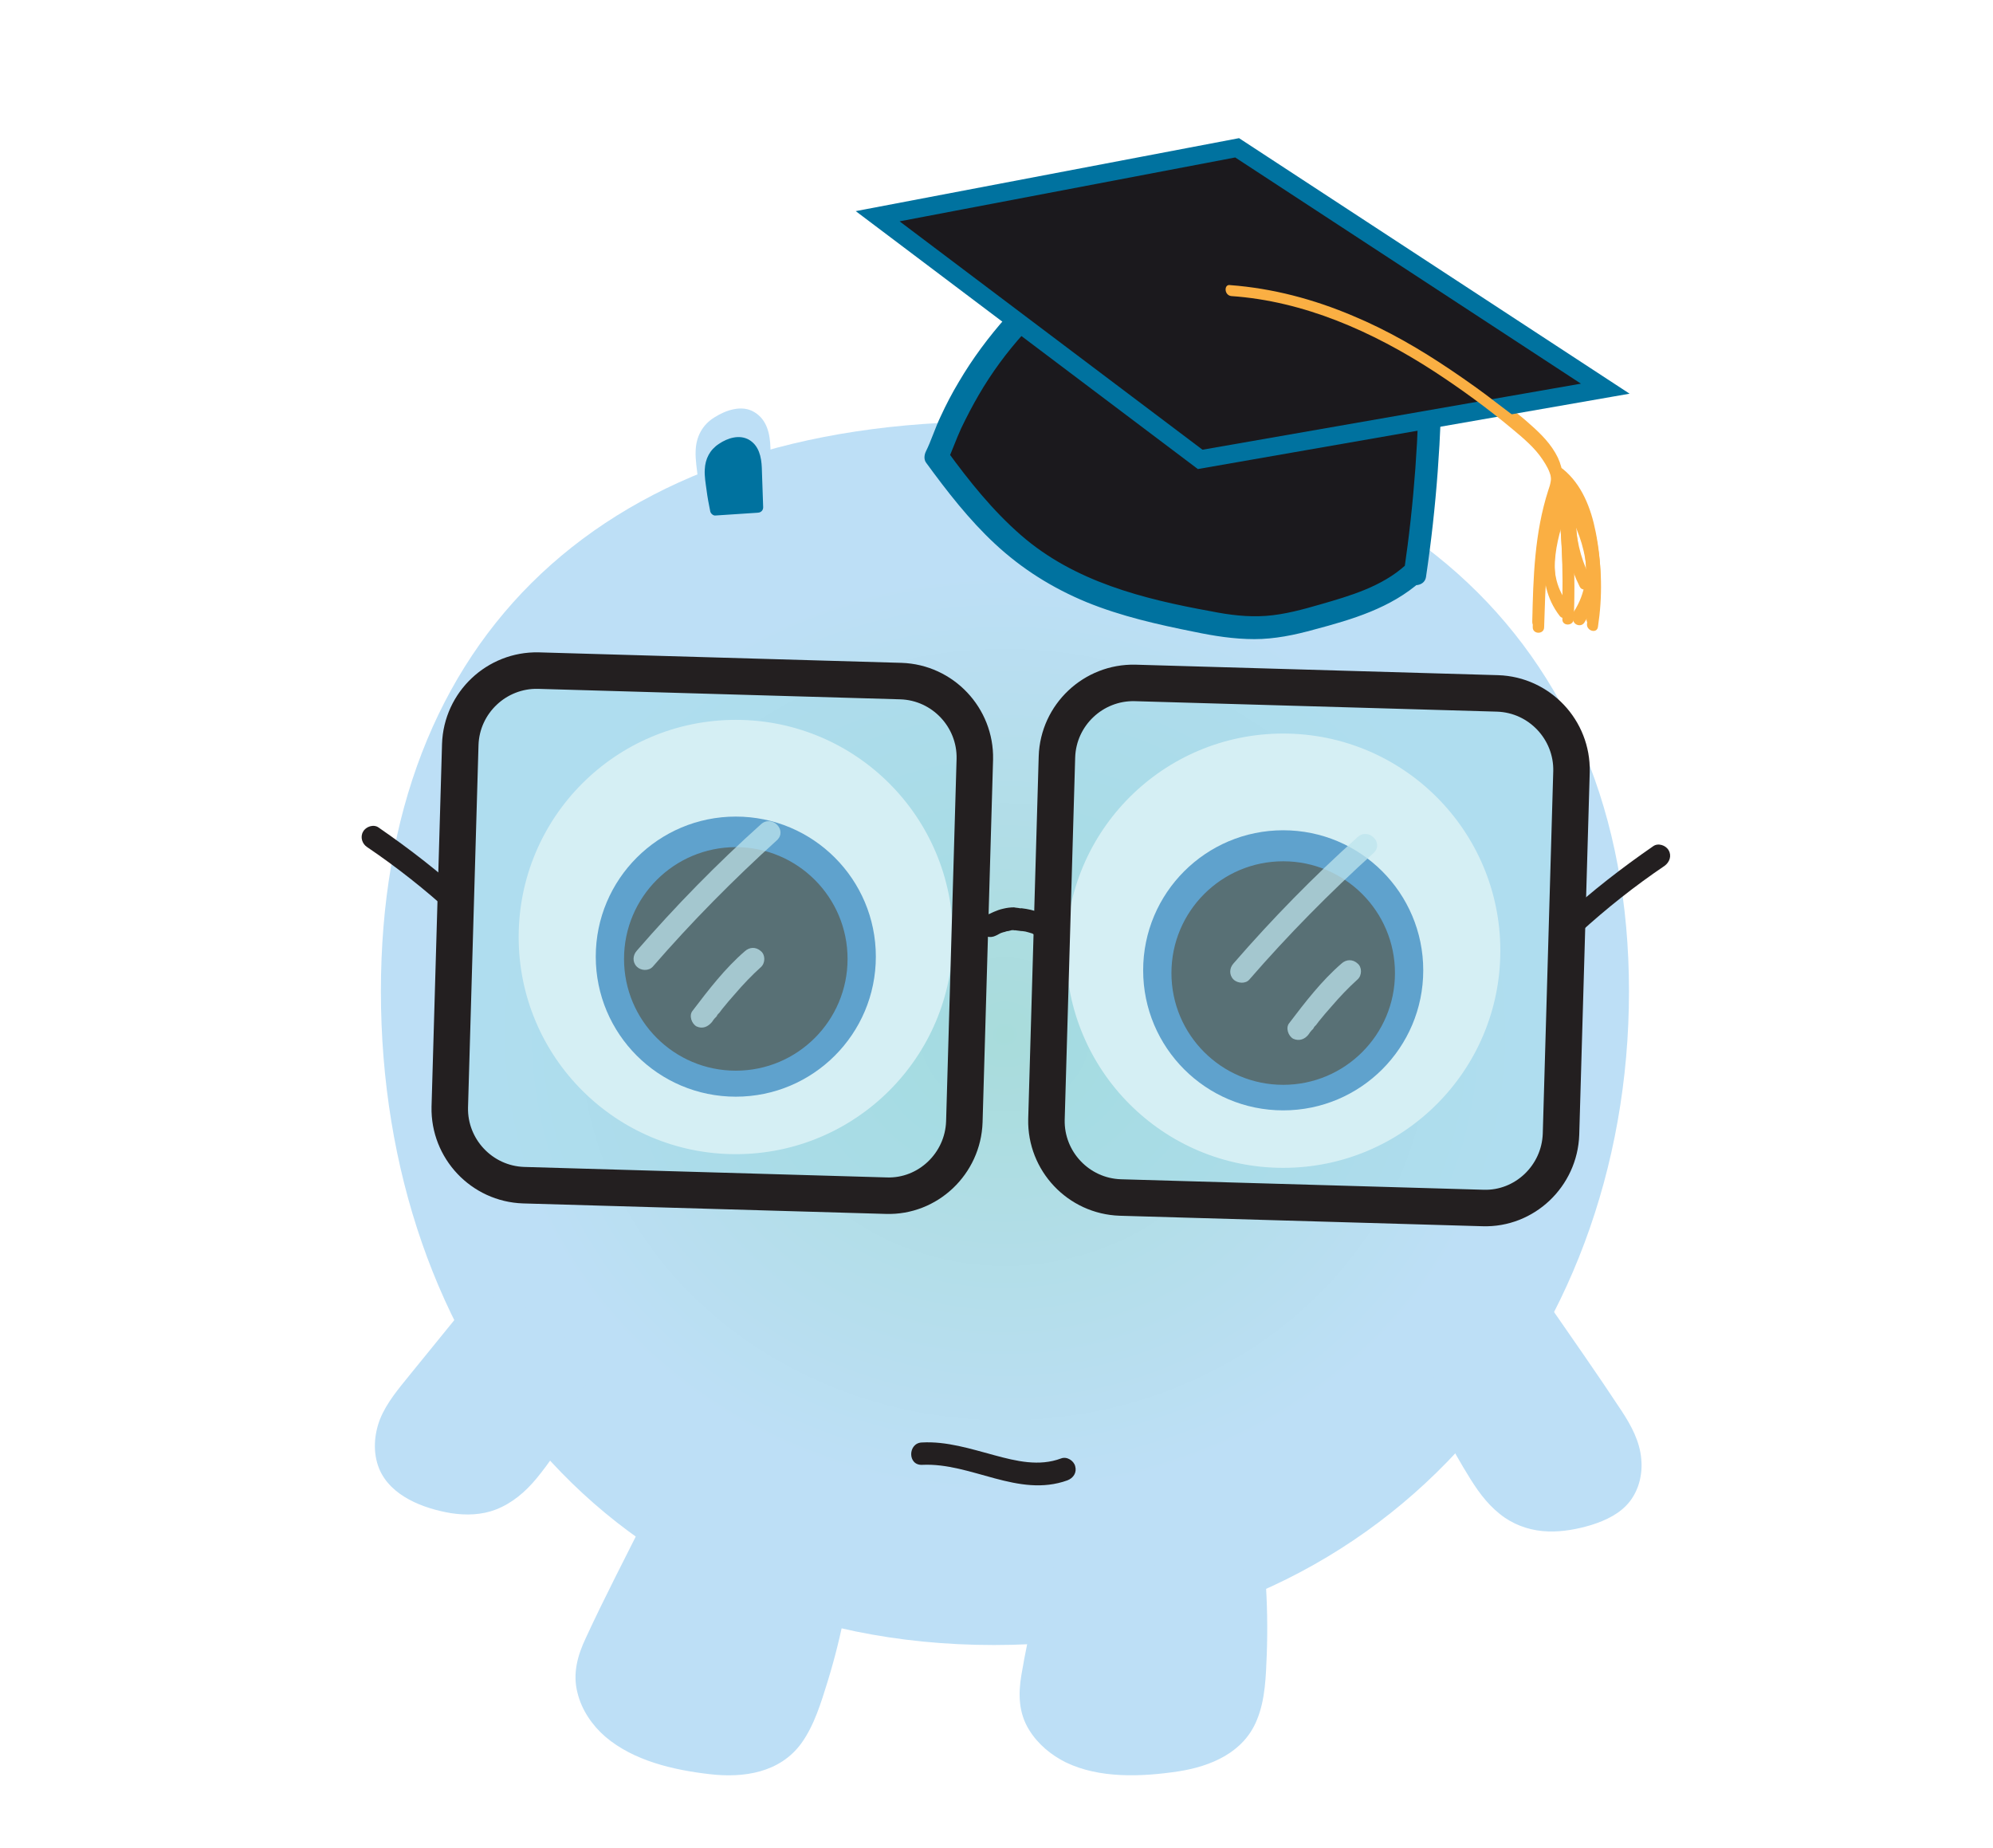 <?xml version="1.0" encoding="utf-8"?>
<!-- Generator: Adobe Illustrator 24.1.2, SVG Export Plug-In . SVG Version: 6.00 Build 0)  -->
<svg version="1.1" id="Layer_1" xmlns="http://www.w3.org/2000/svg" xmlns:xlink="http://www.w3.org/1999/xlink" x="0px" y="0px"
	 viewBox="0 0 436.9 405.1" style="enable-background:new 0 0 436.9 405.1;" xml:space="preserve">
<style type="text/css">
	.st0{fill:url(#SVGID_1_);}
	.st1{fill:#BDDFF6;}
	.st2{fill:#010101;}
	.st3{fill:#231F20;}
	.st4{fill:#BE202E;}
	.st5{fill:#AC1F29;}
	.st6{fill:#FFFFFF;stroke:#FFFFFF;stroke-miterlimit:10;}
	.st7{fill:#3077BB;}
	.st8{fill:#231F20;stroke:#231F20;stroke-miterlimit:10;}
	.st9{fill:#00729F;}
	.st10{fill:#9EDAE6;fill-opacity:0.43;stroke:#231F20;stroke-width:8;stroke-miterlimit:10;}
	.st11{opacity:0.75;}
	.st12{fill:#BEE4ED;}
	.st13{fill:url(#SVGID_2_);}
	.st14{fill:url(#SVGID_3_);}
	.st15{fill:url(#SVGID_4_);}
	.st16{fill:url(#SVGID_5_);}
	.st17{fill:url(#SVGID_6_);}
	.st18{fill:url(#SVGID_7_);}
	.st19{fill:url(#SVGID_8_);}
	.st20{fill:#6FCCD8;}
	.st21{fill:url(#SVGID_9_);}
	.st22{fill:url(#SVGID_10_);}
	.st23{fill:#FFFFFF;}
	.st24{fill:url(#SVGID_11_);}
	.st25{fill:url(#SVGID_12_);}
	.st26{fill:url(#SVGID_13_);}
	.st27{fill:url(#SVGID_14_);}
	.st28{fill:url(#SVGID_15_);}
	.st29{fill:url(#SVGID_16_);}
	.st30{fill:#774098;}
	.st31{fill:#6A2F8F;}
	.st32{fill:#774098;stroke:#6A2F8F;stroke-width:2;stroke-miterlimit:10;}
	.st33{opacity:0.15;}
	.st34{filter:url(#Adobe_OpacityMaskFilter);}
	.st35{mask:url(#SVGID_17_);}
	.st36{fill:#F15E6D;}
	.st37{filter:url(#Adobe_OpacityMaskFilter_1_);}
	.st38{mask:url(#SVGID_18_);}
	.st39{fill:url(#SVGID_19_);}
	.st40{filter:url(#Adobe_OpacityMaskFilter_2_);}
	.st41{mask:url(#SVGID_20_);}
	.st42{filter:url(#Adobe_OpacityMaskFilter_3_);}
	.st43{mask:url(#SVGID_21_);}
	.st44{fill:url(#SVGID_22_);}
	.st45{filter:url(#Adobe_OpacityMaskFilter_4_);}
	.st46{mask:url(#SVGID_23_);}
	.st47{filter:url(#Adobe_OpacityMaskFilter_5_);}
	.st48{mask:url(#SVGID_24_);}
	.st49{fill:url(#SVGID_25_);}
	.st50{filter:url(#Adobe_OpacityMaskFilter_6_);}
	.st51{mask:url(#SVGID_26_);}
	.st52{filter:url(#Adobe_OpacityMaskFilter_7_);}
	.st53{mask:url(#SVGID_27_);}
	.st54{fill:url(#SVGID_28_);}
	.st55{filter:url(#Adobe_OpacityMaskFilter_8_);}
	.st56{mask:url(#SVGID_29_);}
	.st57{filter:url(#Adobe_OpacityMaskFilter_9_);}
	.st58{mask:url(#SVGID_30_);}
	.st59{fill:url(#SVGID_31_);}
	.st60{filter:url(#Adobe_OpacityMaskFilter_10_);}
	.st61{mask:url(#SVGID_32_);}
	.st62{filter:url(#Adobe_OpacityMaskFilter_11_);}
	.st63{mask:url(#SVGID_33_);}
	.st64{fill:url(#SVGID_34_);}
	.st65{filter:url(#Adobe_OpacityMaskFilter_12_);}
	.st66{mask:url(#SVGID_35_);}
	.st67{filter:url(#Adobe_OpacityMaskFilter_13_);}
	.st68{mask:url(#SVGID_36_);}
	.st69{fill:url(#SVGID_37_);}
	.st70{filter:url(#Adobe_OpacityMaskFilter_14_);}
	.st71{mask:url(#SVGID_38_);}
	.st72{filter:url(#Adobe_OpacityMaskFilter_15_);}
	.st73{mask:url(#SVGID_39_);}
	.st74{fill:url(#SVGID_40_);}
	.st75{filter:url(#Adobe_OpacityMaskFilter_16_);}
	.st76{mask:url(#SVGID_41_);}
	.st77{filter:url(#Adobe_OpacityMaskFilter_17_);}
	.st78{mask:url(#SVGID_42_);}
	.st79{fill:url(#SVGID_43_);}
	.st80{filter:url(#Adobe_OpacityMaskFilter_18_);}
	.st81{mask:url(#SVGID_44_);}
	.st82{filter:url(#Adobe_OpacityMaskFilter_19_);}
	.st83{mask:url(#SVGID_45_);}
	.st84{fill:url(#SVGID_46_);}
	.st85{filter:url(#Adobe_OpacityMaskFilter_20_);}
	.st86{mask:url(#SVGID_47_);}
	.st87{filter:url(#Adobe_OpacityMaskFilter_21_);}
	.st88{mask:url(#SVGID_48_);}
	.st89{fill:url(#SVGID_49_);}
	.st90{filter:url(#Adobe_OpacityMaskFilter_22_);}
	.st91{mask:url(#SVGID_50_);}
	.st92{filter:url(#Adobe_OpacityMaskFilter_23_);}
	.st93{mask:url(#SVGID_51_);}
	.st94{fill:url(#SVGID_52_);}
	.st95{filter:url(#Adobe_OpacityMaskFilter_24_);}
	.st96{mask:url(#SVGID_53_);}
	.st97{filter:url(#Adobe_OpacityMaskFilter_25_);}
	.st98{mask:url(#SVGID_54_);}
	.st99{fill:url(#SVGID_55_);}
	.st100{filter:url(#Adobe_OpacityMaskFilter_26_);}
	.st101{mask:url(#SVGID_56_);}
	.st102{filter:url(#Adobe_OpacityMaskFilter_27_);}
	.st103{mask:url(#SVGID_57_);}
	.st104{fill:url(#SVGID_58_);}
	.st105{filter:url(#Adobe_OpacityMaskFilter_28_);}
	.st106{mask:url(#SVGID_59_);}
	.st107{filter:url(#Adobe_OpacityMaskFilter_29_);}
	.st108{mask:url(#SVGID_60_);}
	.st109{fill:url(#SVGID_61_);}
	.st110{fill:#1B191D;}
	.st111{fill:#1B191D;stroke:#00729F;stroke-width:4;stroke-miterlimit:10;}
	.st112{fill:#FAAF43;}
	.st113{fill:url(#SVGID_62_);}
	.st114{fill:url(#SVGID_63_);}
	.st115{fill:url(#SVGID_64_);}
	.st116{fill:url(#SVGID_65_);}
	.st117{fill:url(#SVGID_66_);}
	.st118{fill:url(#SVGID_67_);}
	.st119{fill:url(#SVGID_68_);}
	.st120{fill:url(#SVGID_69_);}
	.st121{fill:url(#SVGID_70_);}
	.st122{fill:url(#SVGID_71_);}
	.st123{fill:url(#SVGID_72_);}
	.st124{fill:url(#SVGID_73_);}
	.st125{fill:url(#SVGID_74_);}
	.st126{fill:url(#SVGID_75_);}
</style>
<g>
	
		<radialGradient id="SVGID_1_" cx="198.71" cy="202.64" r="136.453" gradientTransform="matrix(1.043 0 0 0.947 13.056 34.883)" gradientUnits="userSpaceOnUse">
		<stop  offset="0" style="stop-color:#A8DCDB"/>
		<stop  offset="0.785" style="stop-color:#BDDFF6"/>
	</radialGradient>
	<path class="st0" d="M357.1,217.3c0,77.6-53.8,143.3-139.2,143.3S83.5,294.9,83.5,217.3S132.4,92.4,217.9,92.4
		S357.1,139.7,357.1,217.3z"/>
	<g>
		<path class="st1" d="M142.6,333.3c-4,8.2-8.1,16.3-12.1,24.5c-1.3,2.7-2.7,5.5-3,8.5c-0.6,5.7,2.8,11.2,7.4,14.5
			c4.6,3.4,10.2,4.9,15.8,6.1c7.5,1.6,16.2,2.2,21.9-3c2.9-2.6,4.5-6.4,5.9-10.1c2.5-6.9,4.4-13.9,5.8-21.1L142.6,333.3z"/>
		<g>
			<path class="st1" d="M141.5,332.6c-4.4,8.8-9,17.6-13.1,26.5c-1.8,3.8-2.9,7.8-1.8,12c0.9,3.7,3.2,7.1,6.1,9.6
				c6.2,5.3,15,7.3,22.8,8.2c7.5,0.9,15.5-0.3,20.2-6.8c2.8-3.9,4.3-8.9,5.7-13.4c1.6-5.2,2.9-10.4,3.9-15.7
				c0.1-0.5-0.1-1.2-0.6-1.4c-4.7-2.2-9.3-4.4-14-6.5c-7.5-3.5-14.9-6.9-22.4-10.4c-1.7-0.8-3.5-1.6-5.2-2.4
				c-1.4-0.7-2.7,1.5-1.3,2.2c4.7,2.2,9.3,4.4,14,6.5c7.5,3.5,14.9,6.9,22.4,10.4c1.7,0.8,3.5,1.6,5.2,2.4c-0.2-0.5-0.4-0.9-0.6-1.4
				c-0.8,4.3-1.8,8.5-3,12.7c-1.2,4-2.4,8.1-4.1,11.9c-1.5,3.4-3.7,6.3-7.1,8c-3.1,1.5-6.7,1.8-10.1,1.7c-3.7-0.2-7.3-0.9-10.8-1.7
				c-3.8-0.9-7.6-2.2-11-4.3c-3.1-2-5.8-4.7-7.2-8.2c-1.6-3.8-1.1-7.6,0.5-11.2c2-4.5,4.4-8.9,6.6-13.3c2.3-4.7,4.6-9.3,7-14
				C144.4,332.5,142.2,331.2,141.5,332.6z"/>
		</g>
	</g>
	<g>
		<path class="st1" d="M230.8,338.1c-1.8,8.9-3.5,17.9-5.3,26.8c-0.6,3-1.2,6-0.7,9c0.9,5.6,5.6,10,10.9,12.1
			c5.3,2,11.2,2.1,16.8,1.7c7.6-0.5,16.2-2.2,20.4-8.6c2.1-3.3,2.7-7.4,3-11.3c0.6-7.3,0.6-14.6,0-21.9L230.8,338.1z"/>
		<g>
			<path class="st1" d="M229.6,337.8c-1,5-1.9,9.9-2.9,14.9c-0.9,4.8-2,9.7-2.8,14.5c-0.7,4.2-0.6,8.3,1.7,12c1.9,3.1,4.8,5.5,8,7.1
				c7.4,3.6,16.7,3.2,24.7,2c7.1-1.1,14.3-4.1,17.2-11.2c1.9-4.5,2-9.7,2.2-14.5c0.2-5.6,0.1-11.2-0.3-16.8c0-0.5-0.4-1.1-0.9-1.2
				c-5.1-0.9-10.2-1.7-15.2-2.6c-8.1-1.4-16.2-2.8-24.3-4.2c-1.9-0.3-3.8-0.6-5.6-1c-1.6-0.3-2.2,2.1-0.7,2.4
				c5.1,0.9,10.2,1.7,15.2,2.6c8.1,1.4,16.2,2.8,24.3,4.2c1.9,0.3,3.8,0.6,5.6,1c-0.3-0.4-0.6-0.8-0.9-1.2c0.4,4.5,0.5,9.1,0.4,13.6
				c-0.1,4.2-0.2,8.6-1,12.8c-0.7,3.6-2.2,6.9-5,9.2c-2.6,2.1-5.8,3.2-9,3.9c-3.4,0.8-7,1-10.5,1.1c-4.1,0.1-8.3-0.1-12.3-1.3
				c-3.3-1.1-6.5-3-8.7-5.8c-2.5-3.1-3.1-6.7-2.6-10.6c0.6-5,1.9-10.1,2.9-15.1c1-5.1,2-10.2,3-15.4
				C232.4,336.9,229.9,336.2,229.6,337.8z"/>
		</g>
	</g>
	<g>
		<path class="st1" d="M107.3,281.9c-5.7,7.1-11.5,14.1-17.2,21.2c-1.9,2.3-3.8,4.7-5.1,7.4c-2.3,5-1.7,9.9,0.6,13
			c2.3,3.1,5.9,4.7,9.7,5.8c5,1.6,11.3,2.4,17.2-1.9c3.1-2.2,5.5-5.5,7.8-8.7c4.2-6,8-12.2,11.4-18.4L107.3,281.9z"/>
		<g>
			<path class="st1" d="M106.4,281c-5.5,6.8-11,13.5-16.5,20.3c-2.5,3.1-5.1,6.1-6.6,9.8c-1.3,3.4-1.6,7.3-0.2,10.8
				c2.5,6.1,9.8,8.8,15.8,9.8c3.3,0.5,6.7,0.4,9.8-0.8c3.6-1.4,6.5-3.9,8.9-6.8c2.8-3.4,5.3-7.2,7.7-11c2.5-4,4.9-8,7.2-12.1
				c0.4-0.6,0.1-1.3-0.4-1.7c-7.1-5.4-14.2-10.7-21.3-16.1c-1-0.8-2-1.5-3-2.3c-1.3-1-2.5,1.2-1.3,2.2c7.1,5.4,14.2,10.7,21.3,16.1
				c1,0.8,2,1.5,3,2.3c-0.1-0.6-0.3-1.1-0.4-1.7c-3.6,6.6-7.5,13-11.9,19.2c-2,2.9-4.3,5.8-7.2,7.9c-2.7,1.9-5.8,2.8-9.1,2.8
				c-3,0-5.9-0.9-8.7-1.9c-2.9-1-5.8-2.6-7.5-5.2c-1.8-2.9-1.8-6.5-0.8-9.7c1.1-3.4,3.6-6.3,5.8-9c5.6-6.9,11.3-13.9,16.9-20.8
				C109.2,281.5,107.4,279.8,106.4,281z"/>
		</g>
	</g>
	<g>
		<path class="st1" d="M337.7,285.4c5.1,7.5,10.3,15,15.4,22.6c1.7,2.5,3.4,5,4.5,7.8c1.9,5.1,0.9,10-1.7,12.9
			c-2.5,2.9-6.3,4.2-10.1,5c-5.2,1.2-11.5,1.5-17-3.3c-2.9-2.5-5-6-7-9.3c-3.7-6.3-6.9-12.8-9.8-19.3L337.7,285.4z"/>
		<g>
			<path class="st1" d="M336.6,286c4.6,6.7,9.2,13.4,13.8,20.1c3.8,5.6,9.1,12.2,6.1,19.3c-1.2,2.9-3.8,4.8-6.7,5.9
				c-2.7,1-5.8,1.7-8.7,1.9c-3.1,0.2-6.1-0.4-8.8-1.9c-3.1-1.8-5.4-4.6-7.3-7.5c-4.6-7.1-8.5-14.9-11.9-22.7
				c-0.1,0.6-0.3,1.1-0.4,1.7c7.5-4.8,15-9.5,22.5-14.3c1.1-0.7,2.1-1.4,3.2-2c1.4-0.9,0.1-3-1.3-2.2c-7.5,4.8-15,9.5-22.5,14.3
				c-1.1,0.7-2.1,1.4-3.2,2c-0.6,0.4-0.7,1.1-0.4,1.7c3.3,7.5,7,15,11.4,22c2,3.2,4.3,6.2,7.5,8.4c2.8,1.9,6.1,2.9,9.5,3
				c3.2,0.1,6.4-0.5,9.4-1.4c3.2-1,6.4-2.5,8.5-5.2c2-2.6,2.8-6,2.5-9.2c-0.3-3.9-2.2-7.4-4.3-10.6c-5.4-8.2-11.1-16.3-16.7-24.4
				C337.9,283.5,335.7,284.7,336.6,286z"/>
		</g>
	</g>
	<g>
		<circle class="st6" cx="161.3" cy="205.4" r="47.1"/>
		<circle class="st7" cx="161.3" cy="209.7" r="30.7"/>
		<circle class="st8" cx="161.3" cy="210.2" r="24"/>
	</g>
	<g>
		<circle class="st6" cx="281.3" cy="208.4" r="47.1"/>
		<circle class="st7" cx="281.3" cy="212.7" r="30.7"/>
		<circle class="st8" cx="281.3" cy="213.3" r="24"/>
	</g>
	<g>
		<g>
			<path class="st1" d="M168.1,109.9c-0.1-3.8-0.3-7.6-0.4-11.4c0-1.3-0.1-2.5-0.4-3.7c-0.6-2.2-2.2-3.6-3.8-3.9
				c-1.6-0.4-3.1,0.2-4.6,0.8c-2,0.9-4.2,2.3-4.9,5.3c-0.3,1.5-0.2,3.2,0,4.9c0.3,3,0.8,6,1.5,8.9L168.1,109.9z"/>
			<g>
				<path class="st1" d="M169.3,109.9c-0.1-3.9-0.3-7.8-0.4-11.7c-0.1-3-0.7-6.2-3.6-7.9c-2.7-1.6-6.2-0.4-8.7,1.2
					c-2.6,1.6-4,4.2-4.1,7.3c-0.1,2,0.3,4.1,0.5,6.1c0.3,2.1,0.7,4.2,1.2,6.3c0.1,0.5,0.7,1,1.2,0.9c4.2-0.3,8.4-0.6,12.7-0.9
					c1.6-0.1,1.6-2.6,0-2.5c-4.2,0.3-8.4,0.6-12.7,0.9c0.4,0.3,0.8,0.6,1.2,0.9c-0.4-2-0.8-3.9-1.1-5.9c-0.3-1.9-0.6-3.9-0.5-5.8
					c0.1-3.3,2.4-5.3,5.4-6.3c1.5-0.5,3.1-0.6,4.3,0.5c1.3,1.2,1.5,2.9,1.6,4.6c0.2,4.1,0.3,8.3,0.4,12.4
					C166.9,111.5,169.4,111.5,169.3,109.9z"/>
			</g>
		</g>
		<g>
			<path class="st9" d="M166,111.2c-0.1-2.8-0.2-5.6-0.3-8.4c0-0.9-0.1-1.9-0.3-2.7c-0.5-1.6-1.6-2.6-2.7-2.9
				c-1.1-0.3-2.3,0.1-3.3,0.6c-1.5,0.6-3,1.7-3.5,3.9c-0.2,1.1-0.2,2.4,0,3.6c0.2,2.2,0.6,4.4,1.1,6.6L166,111.2z"/>
			<g>
				<path class="st9" d="M167.3,111.2c-0.1-2.9-0.2-5.8-0.3-8.7c-0.1-2.3-0.6-4.8-2.8-6.1c-2.1-1.2-4.7-0.4-6.6,0.9
					c-2,1.3-3,3.3-3.1,5.6c-0.1,1.5,0.2,3.1,0.4,4.6c0.2,1.6,0.5,3.1,0.8,4.6c0.1,0.5,0.7,1,1.2,0.9c3-0.2,6.1-0.4,9.1-0.6
					c1.6-0.1,1.6-2.6,0-2.5c-3,0.2-6.1,0.4-9.1,0.6c0.4,0.3,0.8,0.6,1.2,0.9c-0.6-2.8-1.3-5.8-1.2-8.6c0.1-2.3,1.6-3.6,3.6-4.3
					c1-0.3,2-0.5,2.8,0.3c0.9,0.8,1,2,1.1,3.1c0.2,3.1,0.2,6.1,0.3,9.2C164.8,112.8,167.3,112.8,167.3,111.2z"/>
			</g>
		</g>
	</g>
	<g>
		<g>
			<g>
				<path class="st3" d="M218.3,205.1c0.5-0.2,1-0.6,1.5-0.7c-0.2,0-0.3,0.1,0,0c0.1,0,0.2-0.1,0.4-0.1c0.3-0.1,0.5-0.2,0.8-0.2
					c0.3-0.1,0.5-0.1,0.8-0.2c-0.2,0-0.3,0,0,0c0.1,0,0.3,0,0.4,0c0.1,0,0.3,0.1,0.4,0c-0.1,0-0.5-0.1-0.1,0
					c0.4,0.1,0.9,0.1,1.4,0.2c0.1,0,0.5,0.1,0.1,0c-0.4-0.1,0,0,0.1,0c0.2,0,0.5,0.1,0.7,0.1c0.5,0.1,1,0.3,1.4,0.4
					c0.1,0,0.5,0.2,0.1,0c-0.3-0.1,0.1,0,0.1,0.1c0.2,0.1,0.4,0.2,0.6,0.3c0.2,0.1,0.4,0.2,0.6,0.4c0.3,0.2-0.3-0.3-0.1-0.1
					c0.1,0.1,0.2,0.2,0.3,0.3c1,0.9,2.6,1,3.5,0c0.9-1,1-2.6,0-3.5c-1.9-1.8-4.7-2.7-7.3-3c-0.1,0-0.5-0.1-0.2,0
					c0.4,0.1-0.2,0-0.2,0c-0.4-0.1-0.9-0.1-1.3-0.2c-0.8,0-1.6,0.1-2.4,0.3c-1.4,0.3-2.7,1-4,1.6c-1.2,0.5-1.6,2.4-0.9,3.4
					C215.7,205.4,217.1,205.7,218.3,205.1L218.3,205.1z"/>
			</g>
		</g>
		<g>
			<g>
				<path class="st3" d="M346.4,204.4c5.8-5.3,12-10.2,18.5-14.6c1.1-0.8,1.6-2.2,0.9-3.4c-0.6-1.1-2.3-1.7-3.4-0.9
					c-6.8,4.7-13.4,9.8-19.5,15.4c-1,0.9-0.9,2.6,0,3.5C343.9,205.4,345.4,205.3,346.4,204.4L346.4,204.4z"/>
			</g>
		</g>
		<g>
			<g>
				<path class="st3" d="M102.5,196.8c-6.1-5.6-12.7-10.7-19.5-15.4c-1.1-0.8-2.8-0.2-3.4,0.9c-0.7,1.2-0.2,2.7,0.9,3.4
					c6.5,4.4,12.7,9.3,18.5,14.6c1,0.9,2.5,1,3.5,0C103.5,199.4,103.6,197.7,102.5,196.8L102.5,196.8z"/>
			</g>
		</g>
		<g>
			<path class="st10" d="M194.3,262.1l-79.5-2.3c-9.2-0.3-16.4-8-16.2-17.1l2.3-79.5c0.3-9.2,8-16.4,17.1-16.2l79.5,2.3
				c9.2,0.3,16.4,8,16.2,17.1l-2.3,79.5C211.1,255.1,203.4,262.4,194.3,262.1z"/>
			<g class="st11">
				<g>
					<path class="st12" d="M143.1,211.9c8.5-9.8,17.6-19,27.2-27.7c2.4-2.2-1.1-5.7-3.5-3.5c-9.6,8.6-18.7,17.9-27.2,27.7
						c-0.9,1-1,2.5,0,3.5C140.5,212.8,142.2,212.9,143.1,211.9L143.1,211.9z"/>
				</g>
			</g>
			<g class="st11">
				<g>
					<path class="st12" d="M156.1,224c0.2-0.3,0.4-0.6,0.6-0.8c0.1-0.1,0.2-0.2,0.3-0.3c0,0,0.4-0.5,0.2-0.3
						c-0.2,0.2,0.2-0.3,0.2-0.3c0.1-0.1,0.2-0.2,0.3-0.3c0.2-0.3,0.4-0.5,0.6-0.8c0.9-1.1,1.8-2.2,2.8-3.3c1.8-2.1,3.7-4.1,5.7-5.9
						c1-0.9,1-2.7,0-3.5c-1.1-1-2.5-0.9-3.5,0c-4.4,3.8-8,8.5-11.5,13.1c-0.8,1-0.2,2.8,0.9,3.4C154,225.6,155.2,225.1,156.1,224
						L156.1,224z"/>
				</g>
			</g>
		</g>
		<g>
			<path class="st10" d="M325.1,264.8l-79.5-2.3c-9.2-0.3-16.4-8-16.2-17.1l2.3-79.5c0.3-9.2,8-16.4,17.1-16.2l79.5,2.3
				c9.2,0.3,16.4,8,16.2,17.1l-2.3,79.5C341.9,257.8,334.2,265.1,325.1,264.8z"/>
			<g class="st11">
				<g>
					<path class="st12" d="M273.9,214.7c8.5-9.8,17.6-19,27.2-27.7c2.4-2.2-1.1-5.7-3.5-3.5c-9.6,8.6-18.7,17.9-27.2,27.7
						c-0.9,1-1,2.5,0,3.5C271.3,215.6,273.1,215.7,273.9,214.7L273.9,214.7z"/>
				</g>
			</g>
			<g class="st11">
				<g>
					<path class="st12" d="M286.9,226.7c0.2-0.3,0.4-0.6,0.6-0.8c0.1-0.1,0.2-0.2,0.3-0.3c0,0,0.4-0.5,0.2-0.3
						c-0.2,0.2,0.2-0.3,0.2-0.3c0.1-0.1,0.2-0.2,0.3-0.3c0.2-0.3,0.4-0.5,0.6-0.8c0.9-1.1,1.8-2.2,2.8-3.3c1.8-2.1,3.7-4.1,5.7-5.9
						c1-0.9,1-2.7,0-3.5c-1.1-1-2.5-0.9-3.5,0c-4.4,3.8-8,8.5-11.5,13.1c-0.8,1-0.2,2.8,0.9,3.4
						C284.8,228.3,286.1,227.8,286.9,226.7L286.9,226.7z"/>
				</g>
			</g>
		</g>
	</g>
	<g>
		<g>
			<path class="st3" d="M202.2,321.1c10.8-0.5,21,7.3,31.8,3.4c1.3-0.5,2.1-1.7,1.7-3.1c-0.3-1.2-1.8-2.2-3.1-1.7
				c-4.8,1.8-9.8,0.6-14.6-0.7c-5.2-1.4-10.5-3.1-15.9-2.8C199,316.3,198.9,321.3,202.2,321.1L202.2,321.1z"/>
		</g>
	</g>
	<g>
		<g>
			<g>
				<g>
					<path class="st112" d="M269.8,63.7c16,1.1,31,7.8,44.3,16.4c6,3.9,11.9,8.2,17.4,12.8c2.4,2,4.9,4.1,6.6,6.7
						c0.8,1.2,1.5,2.4,1.8,3.8c0.3,1.5,0,2.7-0.5,4.1c-3,9.3-3.3,19.1-3.5,28.8c0,1.6,2.5,1.6,2.5,0c0.3-9.1,0.4-18.3,3.1-27
						c0.5-1.6,1.1-3.1,1.1-4.9c-0.1-1.4-0.5-2.8-1.1-4.1c-1.4-2.9-3.7-5.2-6.1-7.3c-2.3-2.1-4.8-3.9-7.3-5.8
						c-3.2-2.5-6.6-4.9-10-7.2c-6.8-4.6-14-8.8-21.7-12c-8.5-3.6-17.5-6-26.8-6.7C268.2,61.1,268.2,63.6,269.8,63.7L269.8,63.7z"/>
				</g>
			</g>
			<g>
				<g>
					<path class="st112" d="M340.8,104.5c3.9,3.1,5.6,7.9,6.6,12.7c1.2,6,1.3,12.3,0.4,18.4c-0.2,1.6,2.2,2.3,2.4,0.7
						c1-6.6,0.9-13.2-0.4-19.7c-1-5.1-3-10.4-7.2-13.8C341.3,101.7,339.5,103.5,340.8,104.5L340.8,104.5z"/>
				</g>
			</g>
			<g>
				<g>
					<path class="st112" d="M341.1,105.9c1.2,9.5,1.7,19.1,1.3,28.6c-0.1,1.6,2.4,1.6,2.5,0c0.4-9.6-0.1-19.1-1.3-28.6
						C343.4,104.4,340.9,104.4,341.1,105.9L341.1,105.9z"/>
				</g>
			</g>
			<g>
				<g>
					<path class="st112" d="M341.7,108.1c-3,8.3-5.8,18.1,0.1,25.8c1,1.3,2.7-0.5,1.8-1.8c-5.3-6.8-2.1-16.2,0.5-23.4
						C344.7,107.3,342.3,106.6,341.7,108.1L341.7,108.1z"/>
				</g>
			</g>
			<g>
				<g>
					<path class="st112" d="M342.5,108.9c4.5,7.5,7.7,17.2,2.5,25.2c-0.9,1.4,1.3,2.6,2.2,1.3c5.7-8.7,2.5-19.5-2.5-27.8
						C343.8,106.3,341.7,107.5,342.5,108.9L342.5,108.9z"/>
				</g>
			</g>
			<g>
				<g>
					<path class="st112" d="M342.9,113.3c-0.1,5,1.1,9.8,3.3,14.2c0.7,1.4,2.9,0.2,2.2-1.3c-2-4-3-8.5-3-13
						C345.5,111.7,343,111.7,342.9,113.3L342.9,113.3z"/>
				</g>
			</g>
		</g>
		<g>
			<g>
				<g>
					<path class="st110" d="M222.3,71.2c-7.5,8.3-13.3,18.1-17.1,28.6l-0.1,0.3c6.7,9.3,14.2,18.4,23.9,24.5
						c9.7,6.1,21.1,9,32.4,11.3c5.4,1.1,10.9,2.1,16.3,1.6c3.9-0.3,7.8-1.4,11.6-2.4c7.2-2,14.7-4.3,20.2-9.4l0.4,0.2
						c2.2-15.2,3.4-30.5,3.4-45.8"/>
					<g>
						<path class="st9" d="M220.6,69.5c-3.9,4.4-7.4,9.1-10.4,14.2c-1.5,2.5-2.8,5-4,7.6c-1.2,2.5-2.1,5.4-3.2,7.6
							c-0.4,0.8-0.5,1.8,0,2.5c4.6,6.3,9.4,12.5,15.1,17.8c5.9,5.5,12.6,9.7,20.1,12.8c7.6,3.1,15.6,4.9,23.6,6.5
							c4.3,0.9,8.7,1.6,13.2,1.6c4.4,0,8.8-0.9,13.1-2.1c8.3-2.2,16.8-4.7,23.4-10.6c-1,0.1-2,0.3-3,0.4c0.1,0.1,0.2,0.1,0.4,0.2
							c1.3,0.6,3.4,0.3,3.7-1.5c2.3-15.4,3.4-30.9,3.5-46.5c0-3.2-5-3.2-5,0c0,15.1-1.1,30.2-3.3,45.2c1.2-0.5,2.4-1,3.7-1.5
							c-0.1-0.1-0.2-0.1-0.4-0.2c-1.1-0.5-2.1-0.4-3,0.4c-5.2,4.7-12.1,6.7-18.7,8.6c-3.8,1.1-7.8,2.2-11.8,2.5
							c-4.1,0.3-8.1-0.2-12.1-1c-14.9-2.7-30-6.5-41.7-16.7c-6.2-5.4-11.4-11.9-16.2-18.5c0,0.8,0,1.7,0,2.5c1.1-2.4,2-5,3.1-7.4
							c1.2-2.5,2.5-5,3.9-7.4c2.8-4.8,6.1-9.3,9.9-13.5C226.2,70.6,222.7,67.1,220.6,69.5L220.6,69.5z"/>
					</g>
				</g>
				<polygon class="st111" points="263.1,100.7 192.4,47.4 271.2,32.4 351.9,85.2 				"/>
			</g>
			<g>
				<g>
					<g>
						<path class="st112" d="M269.9,64.9c16,1.1,31,7.8,44.3,16.4c6,3.9,11.9,8.2,17.4,12.8c2.4,2,4.9,4.1,6.6,6.7
							c0.8,1.2,1.5,2.4,1.8,3.8c0.3,1.5,0,2.7-0.5,4.1c-3,9.3-3.3,19.1-3.5,28.8c0,1.6,2.5,1.6,2.5,0c0.3-9.1,0.4-18.3,3.1-27
							c0.5-1.6,1.1-3.1,1.1-4.9c-0.1-1.4-0.5-2.8-1.1-4.1c-1.4-2.9-3.7-5.2-6.1-7.3c-2.3-2.1-4.8-3.9-7.3-5.8
							c-3.2-2.5-6.6-4.9-10-7.2c-6.8-4.6-14-8.8-21.7-12c-8.5-3.6-17.5-6-26.8-6.7C268.3,62.2,268.3,64.7,269.9,64.9L269.9,64.9z"/>
					</g>
				</g>
				<g>
					<g>
						<path class="st112" d="M340.9,105.6c3.9,3.1,5.6,7.9,6.6,12.7c1.2,6,1.3,12.3,0.4,18.4c-0.2,1.6,2.2,2.3,2.4,0.7
							c1-6.6,0.9-13.2-0.4-19.7c-1-5.1-3-10.4-7.2-13.8C341.4,102.8,339.6,104.6,340.9,105.6L340.9,105.6z"/>
					</g>
				</g>
				<g>
					<g>
						<path class="st112" d="M341.2,107.1c1.2,9.5,1.7,19.1,1.3,28.6c-0.1,1.6,2.4,1.6,2.5,0c0.4-9.6-0.1-19.1-1.3-28.6
							C343.5,105.5,341,105.5,341.2,107.1L341.2,107.1z"/>
					</g>
				</g>
				<g>
					<g>
						<path class="st112" d="M341.8,109.2c-3,8.3-5.8,18.1,0.1,25.8c1,1.3,2.7-0.5,1.8-1.8c-5.3-6.8-2.1-16.2,0.5-23.4
							C344.8,108.4,342.3,107.7,341.8,109.2L341.8,109.2z"/>
					</g>
				</g>
				<g>
					<g>
						<path class="st112" d="M342.6,110c4.5,7.5,7.7,17.2,2.5,25.2c-0.9,1.4,1.3,2.6,2.2,1.3c5.7-8.7,2.5-19.5-2.5-27.8
							C343.9,107.4,341.7,108.7,342.6,110L342.6,110z"/>
					</g>
				</g>
				<g>
					<g>
						<path class="st112" d="M343,114.4c-0.1,5,1.1,9.8,3.3,14.2c0.7,1.4,2.9,0.2,2.2-1.3c-2-4-3-8.5-3-13
							C345.5,112.8,343,112.8,343,114.4L343,114.4z"/>
					</g>
				</g>
			</g>
		</g>
	</g>
</g>
</svg>
